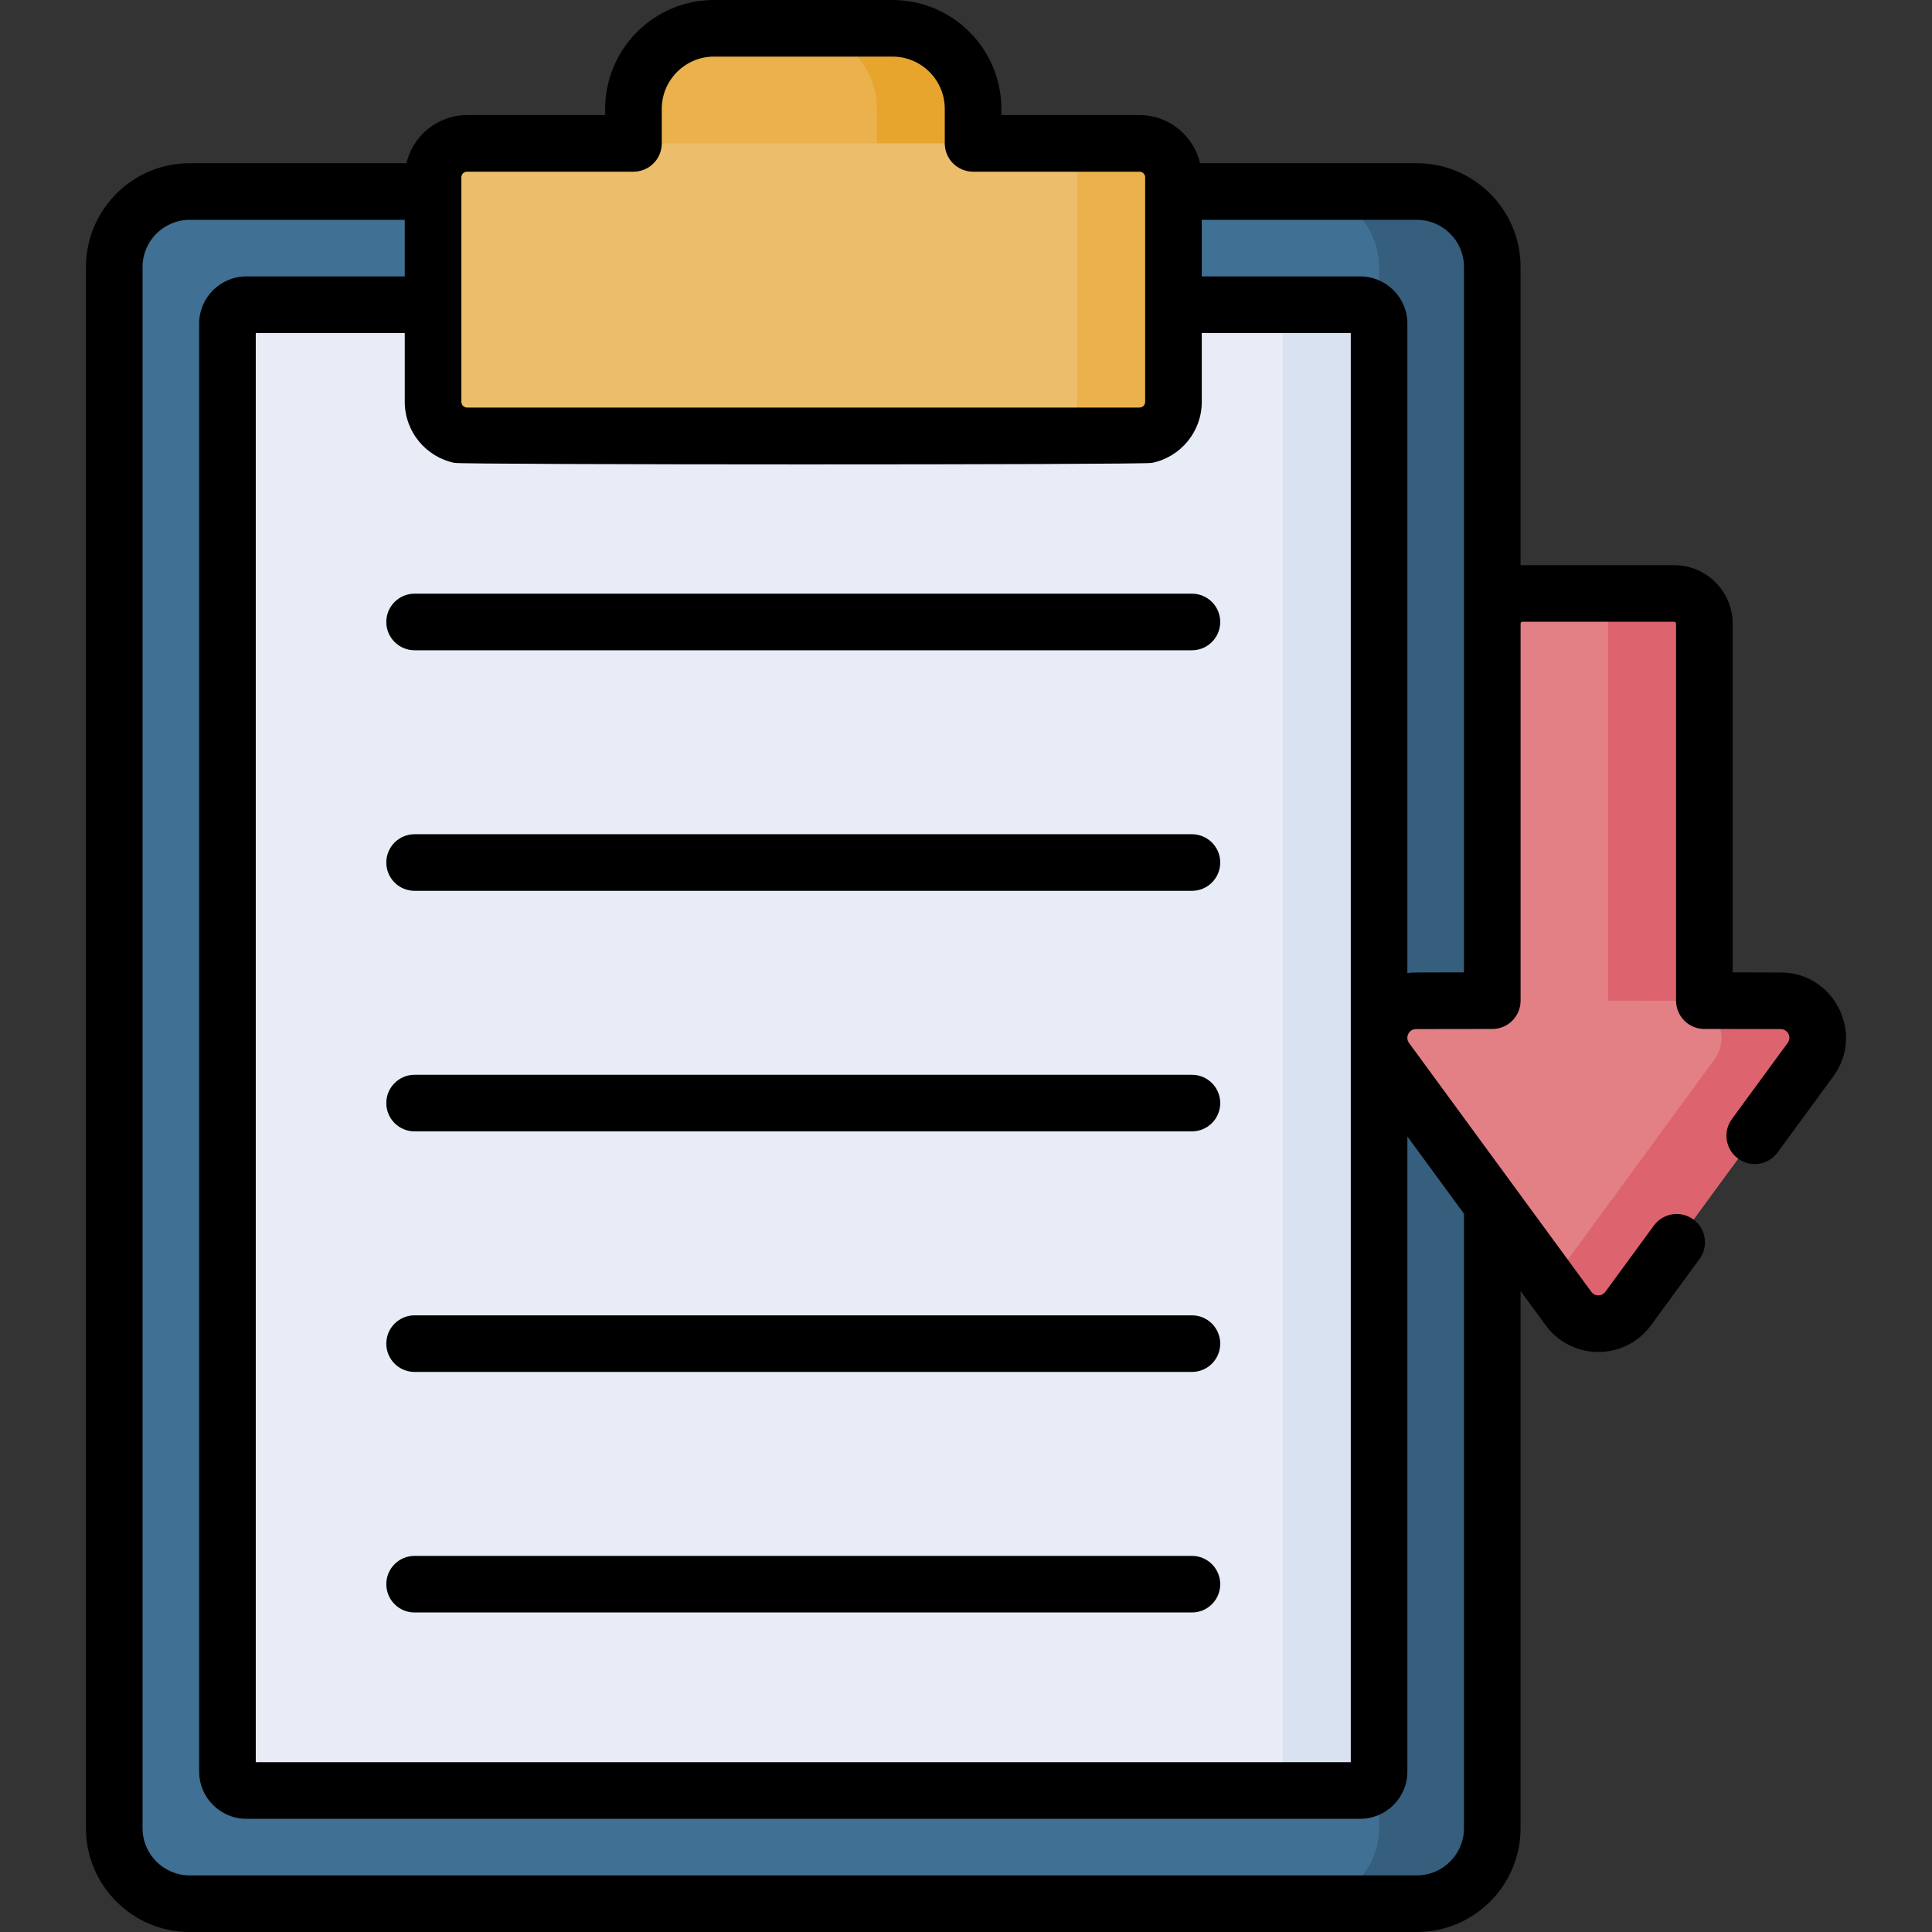 <svg id="Capa_1" enable-background="new 0 0 512 512" height="512" viewBox="0 0 512 512" width="512" xmlns="http://www.w3.org/2000/svg"><rect x="0" y="0" width="512" height="512" fill="#333333" stroke="none"/><g><g><path d="m233.692 7.5h-44.471c-11.79 0-21.347 9.558-21.347 21.347v39.653h87.165v-39.653c0-11.789-9.557-21.347-21.347-21.347z" fill="#eab14d"/><path d="m236.527 7.5h-25.512c11.79 0 21.347 9.558 21.347 21.347v39.653h25.512v-39.653c0-11.789-9.557-21.347-21.347-21.347z" fill="#e7a52e"/><path d="m392.633 484.5v-413.746c0-11.046-8.954-20-20-20h-322.353c-11.046 0-20 8.954-20 20v413.746c0 11.046 8.954 20 20 20h322.353c11.046 0 20-8.954 20-20z" fill="#407093"/><path d="m362.633 469.5v-383.746c0-2.761-2.239-5-5-5h-292.353c-2.761 0-5 2.239-5 5v383.746c0 2.761 2.239 5 5 5h292.353c2.762 0 5-2.239 5-5z" fill="#e7ecf6"/><path d="m308.147 106.505v-59.505c0-4.971-4.029-9-9-9h-175.38c-4.97 0-9 4.029-9 9v59.505c0 4.97 4.03 9 9 9h175.38c4.97 0 9-4.03 9-9z" fill="#ecbe6b"/><path d="m375.468 50.754h-30c11.046 0 20 8.954 20 20v413.746c0 11.046-8.954 20-20 20h30c11.046 0 20-8.954 20-20v-413.746c0-11.046-8.954-20-20-20z" fill="#365e7d"/><path d="m360.468 80.754h-25.512c2.761 0 5 2.239 5 5v383.746c0 2.761-2.239 5-5 5h25.512c2.761 0 5-2.239 5-5v-383.746c0-2.761-2.239-5-5-5z" fill="#d8e2f1"/><path d="m301.981 38h-25.512c4.971 0 9 4.029 9 9v59.505c0 4.97-4.029 9-9 9h25.512c4.97 0 9-4.03 9-9v-59.505c0-4.971-4.029-9-9-9z" fill="#eab14d"/><path d="m367.38 280.817 48.315 65.956c3.917 5.347 11.902 5.347 15.819 0l48.314-65.956c4.744-6.477.119-15.599-7.909-15.599 0 0-1.21-.03-19.373-.03h-.841v-99.916c0-4.418-3.582-8-8-8h-40.2c-4.418 0-8 3.582-8 8v99.916h-.842c-18.245 0-19.32.03-19.373.03-8.029.001-12.654 9.122-7.91 15.599z" fill="#e28086"/><path d="m471.919 265.219s-1.21-.03-19.373-.03h-.841v-99.916c0-4.418-3.582-8-8-8h-25.512c4.418 0 8 3.582 8 8v99.916h.841c18.164 0 19.374.03 19.374.03 8.028 0 12.654 9.122 7.909 15.599l-43.468 59.34 4.846 6.616c3.917 5.347 11.902 5.347 15.819 0l48.314-65.956c4.745-6.478.12-15.599-7.909-15.599z" fill="#dd636e"/></g><g><path d="m109.874 172.328h206c4.142 0 7.5-3.357 7.5-7.5s-3.358-7.5-7.5-7.5h-206c-4.142 0-7.5 3.357-7.5 7.5s3.358 7.5 7.5 7.5z"/><path d="m109.874 236.078h206c4.142 0 7.5-3.357 7.5-7.5s-3.358-7.5-7.5-7.5h-206c-4.142 0-7.5 3.357-7.5 7.5s3.358 7.5 7.5 7.5z"/><path d="m109.874 299.828h206c4.142 0 7.5-3.357 7.5-7.5s-3.358-7.5-7.5-7.5h-206c-4.142 0-7.5 3.357-7.5 7.5s3.358 7.5 7.5 7.5z"/><path d="m109.874 363.578h206c4.142 0 7.5-3.357 7.5-7.5s-3.358-7.5-7.5-7.5h-206c-4.142 0-7.5 3.357-7.5 7.5s3.358 7.5 7.5 7.5z"/><path d="m109.874 427.328h206c4.142 0 7.5-3.357 7.5-7.5s-3.358-7.5-7.5-7.5h-206c-4.142 0-7.5 3.357-7.5 7.5s3.358 7.5 7.5 7.5z"/><path d="m471.981 257.72c-.415-.007-2.511-.024-12.807-.029v-92.418c0-8.547-6.953-15.5-15.5-15.5h-40.2c-.171 0-.337.02-.507.026v-79.045c0-15.163-12.336-27.5-27.5-27.5h-57.432c-1.703-7.296-8.247-12.754-16.055-12.754h-36.607v-1.652c.001-15.907-12.94-28.848-28.846-28.848h-47.306c-15.906 0-28.847 12.941-28.847 28.848v1.652h-36.607c-7.808 0-14.351 5.458-16.055 12.754h-57.432c-15.164 0-27.5 12.337-27.5 27.5v413.746c0 15.163 12.336 27.5 27.5 27.5h325.188c15.164 0 27.5-12.337 27.5-27.5v-142.369l6.647 9.075c6.92 9.445 20.999 9.447 27.919-.001l12.858-17.553c2.448-3.341 1.723-8.034-1.618-10.482-3.341-2.447-8.035-1.724-10.482 1.619l-12.858 17.553c-.919 1.256-2.795 1.259-3.718 0l-48.314-65.957c-.001-.002-.002-.004-.004-.006-1.068-1.468-.053-3.66 1.862-3.66.041 0 .102-.001.143-.001 1.035-.029 18.994-.029 20.065-.029h.007c4.142 0 7.5-3.357 7.5-7.5v-99.916c0-.275.224-.5.5-.5h40.2c.276 0 .5.225.5.5v99.916c0 4.14 3.358 7.5 7.5 7.5 1.927 0 18.042-.001 20.086.029.037 0 .092.001.128.001 1.875 0 2.999 2.109 1.859 3.667l-14.773 20.168c-2.448 3.341-1.723 8.034 1.618 10.482 3.342 2.447 8.035 1.723 10.482-1.619l14.773-20.167c8.414-11.485.068-27.532-13.867-27.53zm-84.013-186.966v186.936c-13.45.009-13.531-.012-15 .184v-172.12c0-6.893-5.607-12.5-12.5-12.5h-41.986v-15h56.986c6.892 0 12.5 5.607 12.5 12.5zm-280.701 35.751c0 7.961 5.667 14.623 13.179 16.164 2.495.512 182.158.554 184.857 0 7.512-1.541 13.179-8.203 13.179-16.164v-18.251h39.486v378.746h-290.188v-378.746h39.486v18.251zm15-59.505c0-.827.673-1.5 1.5-1.5h44.107c4.142 0 7.5-3.357 7.5-7.5v-9.152c0-7.636 6.211-13.848 13.847-13.848h47.306c7.635 0 13.847 6.212 13.847 13.848v9.152c0 4.143 3.358 7.5 7.5 7.5h44.107c.827 0 1.5.673 1.5 1.5v59.505c0 .827-.673 1.5-1.5 1.5h-178.214c-.827 0-1.5-.673-1.5-1.5 0-10.818 0-46.349 0-59.505zm265.701 437.5c0 6.893-5.607 12.5-12.5 12.5h-325.188c-6.893 0-12.5-5.607-12.5-12.5v-413.746c0-6.893 5.607-12.5 12.5-12.5h56.986v15h-41.986c-6.893 0-12.5 5.607-12.5 12.5v383.746c0 6.893 5.607 12.5 12.5 12.5h295.188c6.893 0 12.5-5.607 12.5-12.5v-168.323l15 20.477z"/></g></g></svg>